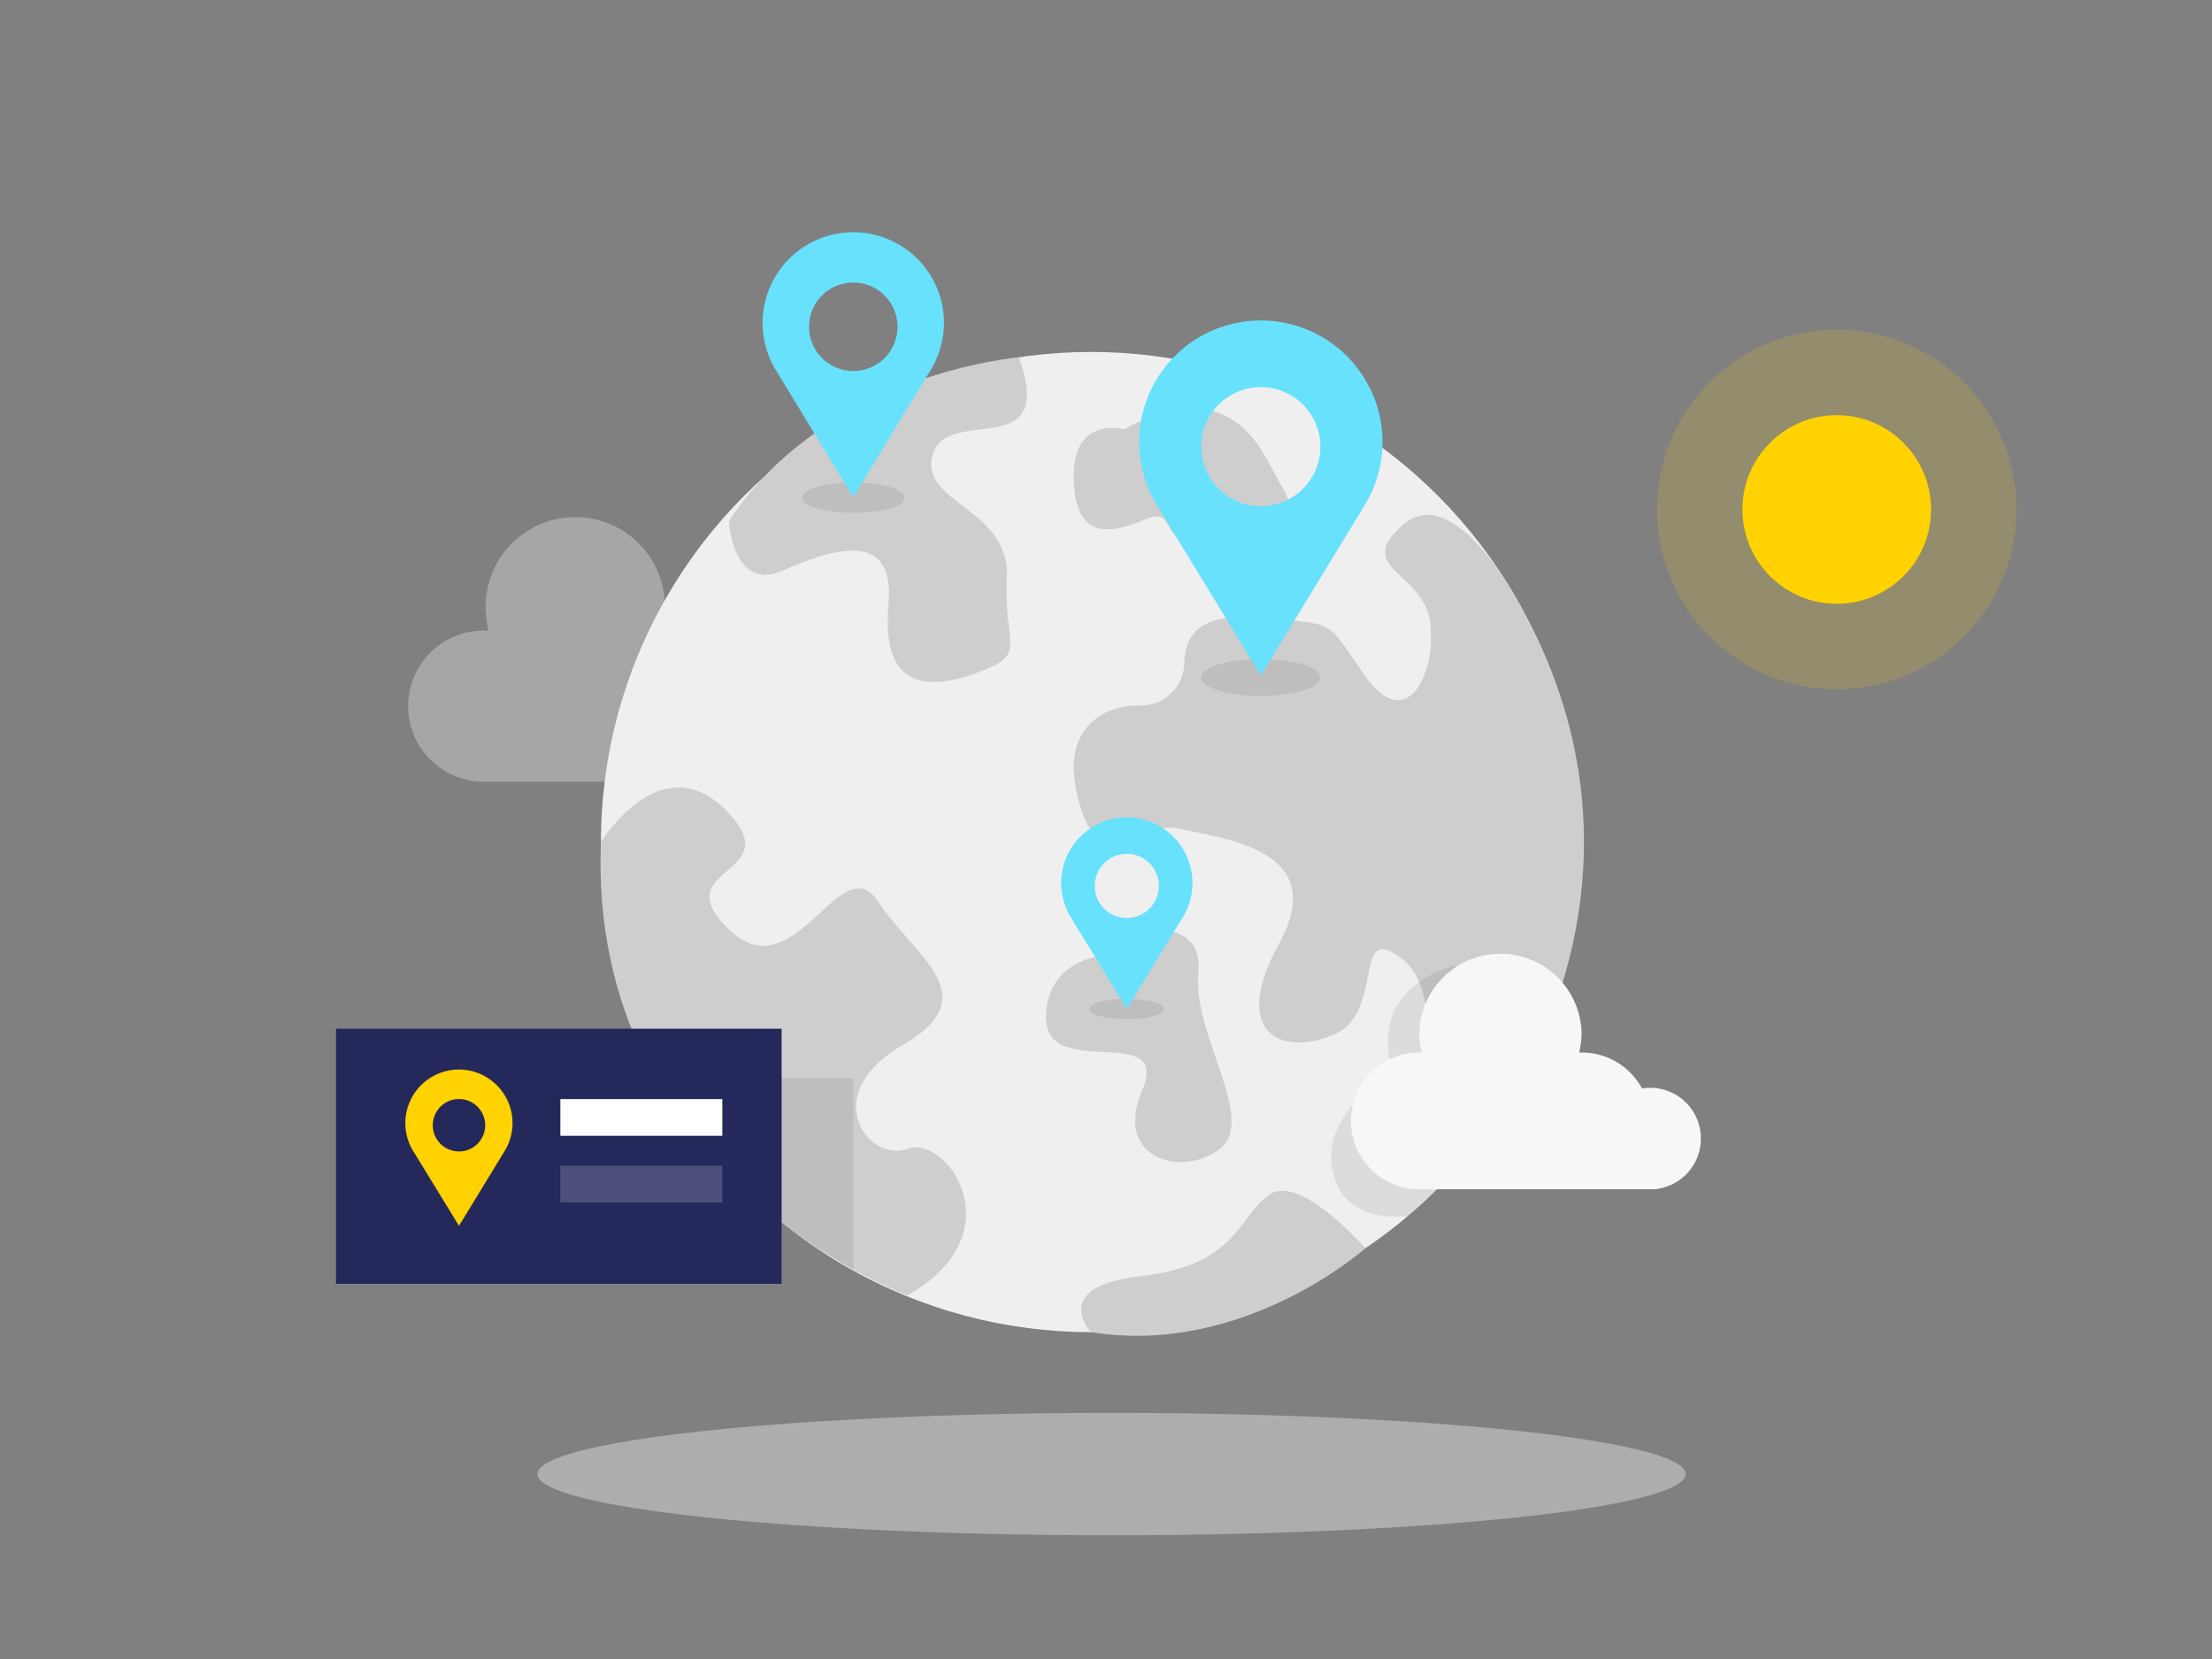 <svg id="Layer_1" data-name="Layer 1" xmlns="http://www.w3.org/2000/svg" xmlns:xlink="http://www.w3.org/1999/xlink" viewBox="0 0 400 300"><rect x="0" y="0" width="400" height="300" fill="#808080" stroke="none"/><defs><clipPath id="clip-path"><circle cx="-152.26" cy="-45.49" r="97.58" fill="none"/></clipPath></defs><title>#131_world connection_twocolour</title><ellipse cx="201" cy="266.56" rx="103.82" ry="11.07" fill="#e6e6e6" opacity="0.45"/><circle cx="332.14" cy="92.13" r="17.06" fill="#ffd200"/><circle cx="332.14" cy="92.13" r="32.52" fill="#ffd200" opacity="0.15"/><path d="M144,131.22a10.13,10.13,0,0,0-10.13-10.13,9.69,9.69,0,0,0-1.63.14,13.64,13.64,0,0,0-12-7.19l-.5,0a15.89,15.89,0,0,0,.5-3.92,16.21,16.21,0,1,0-32.41,0,15.89,15.89,0,0,0,.5,3.92l-.5,0a13.66,13.66,0,1,0,0,27.31h47.39v-.1A10.12,10.12,0,0,0,144,131.22Z" fill="#e6e6e6" opacity="0.37"/><circle cx="197.3" cy="152.27" r="88.63" fill="#efefef"/><path d="M131.8,94.25s.78,12.79,9.55,9,20.6-8,19.32,6.07,5.75,16,15.66,12.47,5.11-4.48,5.75-17.26-16-13.42-13.42-22.37,22.53,1.72,15.58-17.52C184.24,64.59,149.27,67.48,131.8,94.25Z" fill="#cecece"/><path d="M205.58,127.56a13,13,0,0,0-5.39,1.18c-3.5,1.67-7.72,5.7-5.32,15.32,3.83,15.39,10.22,3.95,18.53,5.83s27.17,3.81,17.9,20.74,1.28,20.46,10.23,16.3,2.87-20.77,12.14-13.42-1.38,30.52,21.2,21.65c0,0,26-39.35,0-85.79,0,0-11.78-22.54-21.05-14.55s3.49,8.44,4.77,17.61-4.13,20.37-11.52,10.07-4.9-9.39-16.73-10.67c-9.44-1-16,.11-16.19,8.13a7.75,7.75,0,0,1-7.63,7.59Z" fill="#cecece"/><path d="M203.24,77.63s-9.2-2.55-9.08,8.63,6.2,10.54,12.91,7.67,1,6.39,13.75,3.84,13.74-5.56,10.86-10S224,66.45,203.24,77.63Z" fill="#cecece"/><path d="M108.67,152.27s10.81-17.68,22.62-5.73-11.43,10,.51,21.54S152,152.85,158.75,163s19.88,17.08,4.45,26-6.2,21.37.91,18.74,19.73,15.36,0,26.49C164.11,234.28,106.2,213.15,108.67,152.27Z" fill="#cecece"/><path d="M201.33,172.55s-12.14,0-12.18,11.51,22.68.62,17.4,13.09,7.13,15.83,14,10.64-5-20.83-3.84-31.87S202.68,167.44,201.33,172.55Z" fill="#cecece"/><path d="M197.3,240.9s-7.84-8.27,9.25-10.18,17.46-10.87,23-14.71,17.35,9.71,17.35,9.71S225,245.33,197.3,240.9Z" fill="#cecece"/><path d="M141.34,195h13v34.74s-10-5.94-13-8.78S141.34,195,141.34,195Z" opacity="0.08"/><ellipse cx="227.97" cy="122.51" rx="10.77" ry="3.33" opacity="0.08"/><path d="M250,79.85a22,22,0,1,0-40.84,11.46h0L228,122.14l18.72-30.68h0A21.88,21.88,0,0,0,250,79.85ZM228,91.54a10.77,10.77,0,1,1,10.77-10.77A10.77,10.77,0,0,1,228,91.54Z" fill="#68e1fd"/><ellipse cx="154.3" cy="89.99" rx="9.29" ry="2.74" opacity="0.08"/><path d="M170.7,58.39a16.4,16.4,0,1,0-30.41,8.53h0l14,23L168.24,67h0A16.32,16.32,0,0,0,170.7,58.39Zm-16.4,8.7a8,8,0,1,1,8-8A8,8,0,0,1,154.3,67.09Z" fill="#68e1fd"/><ellipse cx="203.76" cy="182.46" rx="6.76" ry="1.85" opacity="0.08"/><path d="M263.23,174.58s-16,3.34-11.48,19c0,0-15.14,8.94-10,20.54,0,0,2.15,6.92,12.81,5.77,0,0,4.51-4,5.28-4.84S263.23,174.58,263.23,174.58Z" opacity="0.08"/><path d="M215.63,159.68a11.87,11.87,0,1,0-22,6.18h0l10.14,16.6,10.08-16.52h0A11.82,11.82,0,0,0,215.63,159.68ZM203.76,166a5.8,5.8,0,1,1,5.8-5.8A5.8,5.8,0,0,1,203.76,166Z" fill="#68e1fd"/><path d="M307.57,205.88a9.16,9.16,0,0,0-9.17-9.17,8.93,8.93,0,0,0-1.47.13A12.35,12.35,0,0,0,286,190.33l-.45,0a14.9,14.9,0,0,0,.45-3.56,14.68,14.68,0,0,0-29.35,0,14.9,14.9,0,0,0,.45,3.56l-.45,0a12.36,12.36,0,1,0,0,24.72H299.6V215A9.18,9.18,0,0,0,307.57,205.88Z" fill="#f7f7f7"/><rect x="60.75" y="186.02" width="80.59" height="46.13" fill="#24285b"/><path d="M92.68,203.08a9.69,9.69,0,1,0-18,5h0L83,221.67l8.23-13.49h0A9.64,9.64,0,0,0,92.68,203.08ZM83,208.22a4.74,4.74,0,1,1,4.74-4.74A4.74,4.74,0,0,1,83,208.22Z" fill="#ffd200"/><rect x="101.33" y="198.75" width="29.29" height="6.64" fill="#fff"/><rect x="101.33" y="210.8" width="29.29" height="6.64" fill="#fff" opacity="0.19"/></svg>